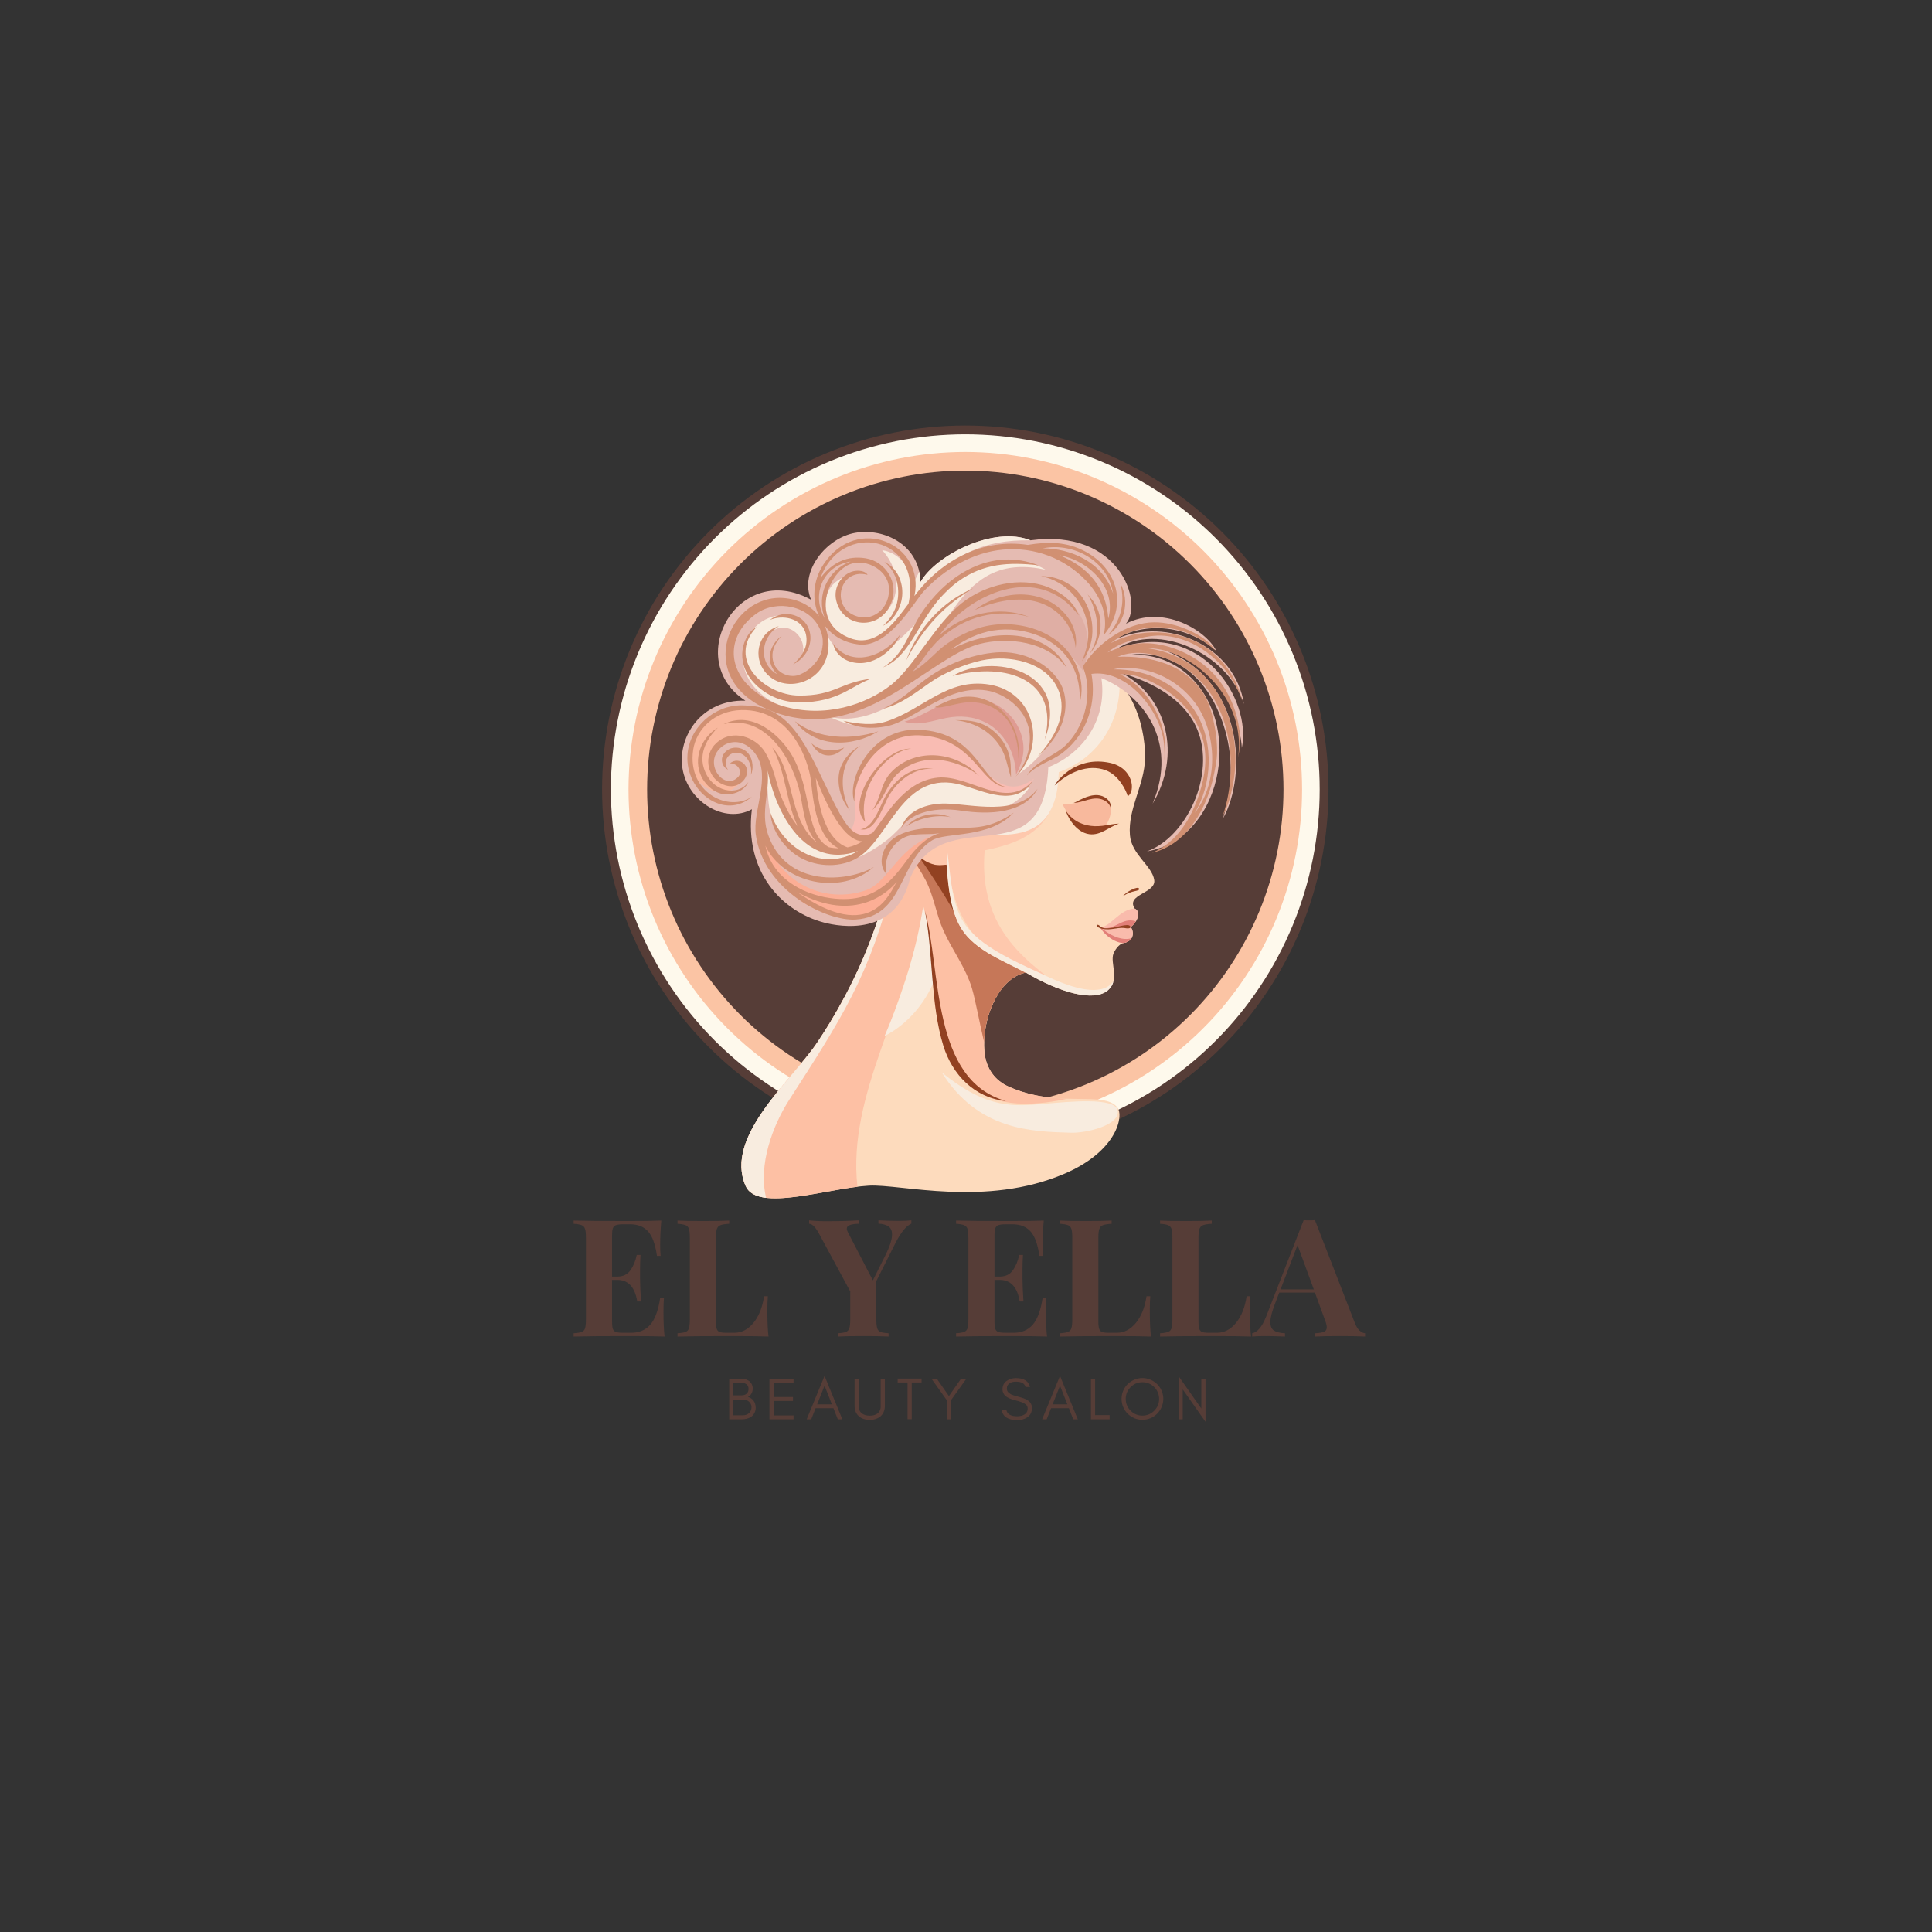 <svg xmlns="http://www.w3.org/2000/svg" xmlns:xlink="http://www.w3.org/1999/xlink" width="500" zoomAndPan="magnify" viewBox="0 0 375 375" height="500" preserveAspectRatio="xMidYMid meet" version="1.0"><rect x="0" y="0" width="375" height="375" fill="#333333" stroke="none"/><defs><g/><clipPath id="e5c82053dc"><path d="M 116.863 82.594 L 257.863 82.594 L 257.863 224 L 116.863 224 Z M 116.863 82.594 " clip-rule="nonzero"/></clipPath><clipPath id="ac4d3cd2cf"><path d="M 143 127 L 225 127 L 225 232.594 L 143 232.594 Z M 143 127 " clip-rule="nonzero"/></clipPath><clipPath id="74012c4419"><path d="M 143 151 L 208 151 L 208 232.594 L 143 232.594 Z M 143 151 " clip-rule="nonzero"/></clipPath><clipPath id="4f3e9cf3d5"><path d="M 143 170 L 174 170 L 174 232.594 L 143 232.594 Z M 143 170 " clip-rule="nonzero"/></clipPath></defs><g clip-path="url(#e5c82053dc)"><path fill="#563d37" d="M 257.863 153.227 C 257.863 154.383 257.832 155.539 257.777 156.691 C 257.719 157.848 257.637 159 257.523 160.148 C 257.41 161.301 257.27 162.445 257.098 163.59 C 256.93 164.734 256.734 165.871 256.508 167.008 C 256.281 168.141 256.031 169.266 255.75 170.391 C 255.469 171.512 255.16 172.625 254.828 173.73 C 254.492 174.836 254.129 175.934 253.742 177.023 C 253.352 178.109 252.938 179.188 252.496 180.258 C 252.055 181.324 251.586 182.379 251.094 183.426 C 250.602 184.473 250.082 185.504 249.539 186.523 C 248.992 187.543 248.426 188.547 247.832 189.539 C 247.238 190.531 246.621 191.508 245.98 192.469 C 245.34 193.43 244.676 194.375 243.988 195.301 C 243.301 196.23 242.59 197.141 241.859 198.035 C 241.129 198.93 240.375 199.805 239.598 200.66 C 238.824 201.516 238.031 202.355 237.215 203.172 C 236.398 203.988 235.562 204.785 234.707 205.562 C 233.852 206.34 232.98 207.094 232.086 207.828 C 231.195 208.559 230.285 209.27 229.359 209.961 C 228.434 210.648 227.488 211.312 226.531 211.957 C 225.57 212.598 224.598 213.215 223.605 213.809 C 222.617 214.406 221.613 214.973 220.598 215.52 C 219.578 216.062 218.547 216.582 217.504 217.078 C 216.461 217.57 215.406 218.039 214.344 218.484 C 213.277 218.926 212.199 219.34 211.113 219.73 C 210.027 220.121 208.934 220.484 207.828 220.816 C 206.723 221.152 205.613 221.461 204.492 221.742 C 203.375 222.023 202.25 222.277 201.117 222.504 C 199.984 222.727 198.848 222.926 197.707 223.094 C 196.566 223.266 195.422 223.406 194.273 223.52 C 193.125 223.633 191.977 223.719 190.824 223.773 C 189.672 223.832 188.516 223.859 187.363 223.859 C 186.211 223.859 185.059 223.832 183.906 223.773 C 182.754 223.719 181.602 223.633 180.453 223.52 C 179.305 223.406 178.16 223.266 177.02 223.094 C 175.879 222.926 174.742 222.727 173.609 222.504 C 172.477 222.277 171.352 222.023 170.234 221.742 C 169.113 221.461 168.004 221.152 166.898 220.816 C 165.797 220.484 164.699 220.121 163.613 219.73 C 162.527 219.34 161.449 218.926 160.387 218.484 C 159.32 218.039 158.266 217.57 157.223 217.078 C 156.18 216.582 155.148 216.062 154.133 215.52 C 153.113 214.973 152.109 214.406 151.121 213.809 C 150.129 213.215 149.156 212.598 148.195 211.957 C 147.238 211.312 146.293 210.648 145.367 209.961 C 144.441 209.27 143.531 208.559 142.641 207.828 C 141.746 207.094 140.875 206.34 140.02 205.562 C 139.164 204.785 138.328 203.988 137.516 203.172 C 136.699 202.355 135.902 201.516 135.129 200.66 C 134.352 199.805 133.598 198.93 132.867 198.035 C 132.137 197.141 131.426 196.23 130.738 195.301 C 130.051 194.375 129.387 193.43 128.746 192.469 C 128.105 191.508 127.488 190.531 126.895 189.539 C 126.301 188.547 125.734 187.543 125.191 186.523 C 124.645 185.504 124.129 184.473 123.633 183.426 C 123.141 182.379 122.672 181.324 122.23 180.258 C 121.789 179.188 121.375 178.109 120.984 177.023 C 120.598 175.934 120.234 174.836 119.902 173.73 C 119.566 172.625 119.258 171.512 118.977 170.391 C 118.699 169.266 118.445 168.141 118.219 167.008 C 117.996 165.871 117.797 164.734 117.629 163.59 C 117.457 162.445 117.316 161.301 117.203 160.148 C 117.09 159 117.008 157.848 116.949 156.691 C 116.895 155.539 116.863 154.383 116.863 153.227 C 116.863 152.07 116.895 150.914 116.949 149.762 C 117.008 148.605 117.09 147.453 117.203 146.305 C 117.316 145.152 117.457 144.004 117.629 142.863 C 117.797 141.719 117.996 140.582 118.219 139.445 C 118.445 138.312 118.699 137.184 118.977 136.062 C 119.258 134.941 119.566 133.828 119.902 132.723 C 120.234 131.617 120.598 130.52 120.984 129.43 C 121.375 128.344 121.789 127.266 122.23 126.195 C 122.672 125.129 123.141 124.07 123.633 123.027 C 124.129 121.98 124.645 120.949 125.191 119.93 C 125.734 118.91 126.301 117.906 126.895 116.914 C 127.488 115.922 128.105 114.945 128.746 113.984 C 129.387 113.023 130.051 112.078 130.738 111.148 C 131.426 110.223 132.137 109.312 132.867 108.418 C 133.598 107.523 134.352 106.648 135.129 105.793 C 135.902 104.934 136.699 104.098 137.516 103.281 C 138.328 102.465 139.164 101.668 140.02 100.891 C 140.875 100.113 141.746 99.359 142.641 98.625 C 143.531 97.895 144.441 97.184 145.367 96.492 C 146.293 95.805 147.238 95.141 148.195 94.496 C 149.156 93.855 150.129 93.238 151.121 92.641 C 152.109 92.047 153.113 91.477 154.133 90.934 C 155.148 90.387 156.18 89.867 157.223 89.375 C 158.266 88.879 159.32 88.41 160.387 87.969 C 161.449 87.527 162.527 87.113 163.613 86.723 C 164.699 86.332 165.797 85.969 166.898 85.633 C 168.004 85.301 169.113 84.992 170.234 84.711 C 171.352 84.43 172.477 84.176 173.609 83.949 C 174.742 83.727 175.879 83.527 177.02 83.359 C 178.16 83.188 179.305 83.047 180.453 82.934 C 181.602 82.82 182.754 82.734 183.906 82.68 C 185.059 82.621 186.211 82.594 187.363 82.594 C 188.516 82.594 189.672 82.621 190.824 82.68 C 191.977 82.734 193.125 82.82 194.273 82.934 C 195.422 83.047 196.566 83.188 197.707 83.359 C 198.848 83.527 199.984 83.727 201.117 83.949 C 202.25 84.176 203.375 84.43 204.492 84.711 C 205.613 84.992 206.723 85.301 207.828 85.633 C 208.934 85.969 210.027 86.332 211.113 86.723 C 212.199 87.113 213.277 87.527 214.344 87.969 C 215.406 88.41 216.461 88.879 217.504 89.375 C 218.547 89.867 219.578 90.387 220.598 90.934 C 221.613 91.477 222.617 92.047 223.605 92.641 C 224.598 93.238 225.57 93.855 226.531 94.496 C 227.488 95.141 228.434 95.805 229.359 96.492 C 230.285 97.184 231.195 97.895 232.086 98.625 C 232.98 99.359 233.852 100.113 234.707 100.891 C 235.562 101.668 236.398 102.465 237.215 103.281 C 238.031 104.098 238.824 104.934 239.598 105.793 C 240.375 106.648 241.129 107.523 241.859 108.418 C 242.59 109.312 243.301 110.223 243.988 111.148 C 244.676 112.078 245.34 113.023 245.98 113.984 C 246.621 114.945 247.238 115.922 247.832 116.914 C 248.426 117.906 248.992 118.91 249.539 119.93 C 250.082 120.949 250.602 121.98 251.094 123.027 C 251.586 124.07 252.055 125.129 252.496 126.195 C 252.938 127.266 253.352 128.344 253.742 129.43 C 254.129 130.52 254.492 131.617 254.828 132.723 C 255.16 133.828 255.469 134.941 255.75 136.062 C 256.031 137.184 256.281 138.312 256.508 139.445 C 256.734 140.582 256.93 141.719 257.098 142.863 C 257.27 144.004 257.41 145.152 257.523 146.305 C 257.637 147.453 257.719 148.605 257.777 149.762 C 257.832 150.914 257.863 152.07 257.863 153.227 Z M 257.863 153.227 " fill-opacity="1" fill-rule="nonzero"/></g><path fill="#fef9ec" d="M 256.152 153.227 C 256.152 154.355 256.125 155.48 256.07 156.609 C 256.016 157.734 255.93 158.859 255.82 159.98 C 255.711 161.105 255.574 162.223 255.406 163.34 C 255.242 164.453 255.051 165.566 254.832 166.672 C 254.609 167.777 254.363 168.879 254.09 169.973 C 253.816 171.066 253.516 172.152 253.191 173.234 C 252.863 174.312 252.512 175.383 252.133 176.445 C 251.75 177.508 251.348 178.559 250.918 179.602 C 250.484 180.645 250.027 181.672 249.547 182.695 C 249.066 183.715 248.559 184.719 248.031 185.715 C 247.5 186.711 246.945 187.691 246.367 188.66 C 245.785 189.625 245.184 190.578 244.559 191.516 C 243.934 192.453 243.285 193.375 242.613 194.281 C 241.945 195.188 241.254 196.078 240.539 196.949 C 239.824 197.82 239.09 198.676 238.332 199.512 C 237.578 200.348 236.801 201.164 236.004 201.961 C 235.207 202.758 234.395 203.535 233.559 204.293 C 232.727 205.051 231.871 205.785 231.004 206.504 C 230.133 207.219 229.246 207.91 228.34 208.582 C 227.438 209.254 226.516 209.906 225.582 210.531 C 224.645 211.156 223.695 211.762 222.727 212.34 C 221.762 212.922 220.785 213.477 219.789 214.008 C 218.797 214.539 217.793 215.047 216.773 215.531 C 215.758 216.012 214.727 216.469 213.688 216.898 C 212.648 217.332 211.598 217.738 210.539 218.117 C 209.477 218.496 208.41 218.852 207.332 219.18 C 206.254 219.508 205.172 219.809 204.078 220.082 C 202.984 220.355 201.887 220.602 200.785 220.82 C 199.68 221.043 198.57 221.234 197.457 221.402 C 196.344 221.566 195.227 221.703 194.105 221.816 C 192.984 221.926 191.863 222.008 190.738 222.062 C 189.613 222.117 188.488 222.145 187.363 222.145 C 186.238 222.145 185.113 222.117 183.988 222.062 C 182.863 222.008 181.742 221.926 180.621 221.816 C 179.5 221.703 178.383 221.566 177.27 221.402 C 176.156 221.234 175.047 221.043 173.945 220.82 C 172.84 220.602 171.742 220.355 170.648 220.082 C 169.559 219.809 168.473 219.508 167.395 219.18 C 166.316 218.852 165.25 218.496 164.188 218.117 C 163.129 217.738 162.078 217.332 161.039 216.898 C 160 216.469 158.969 216.012 157.953 215.531 C 156.934 215.047 155.93 214.539 154.938 214.008 C 153.945 213.477 152.965 212.922 152 212.34 C 151.035 211.762 150.082 211.156 149.148 210.531 C 148.211 209.906 147.289 209.254 146.387 208.582 C 145.48 207.91 144.594 207.219 143.723 206.504 C 142.855 205.785 142.004 205.051 141.168 204.293 C 140.332 203.535 139.52 202.758 138.723 201.961 C 137.926 201.164 137.152 200.348 136.395 199.512 C 135.637 198.676 134.902 197.82 134.188 196.949 C 133.477 196.078 132.781 195.188 132.113 194.281 C 131.441 193.375 130.793 192.453 130.168 191.516 C 129.543 190.578 128.941 189.625 128.363 188.66 C 127.781 187.691 127.227 186.711 126.699 185.715 C 126.168 184.719 125.66 183.715 125.18 182.695 C 124.699 181.672 124.242 180.645 123.812 179.602 C 123.379 178.559 122.977 177.508 122.598 176.445 C 122.215 175.383 121.863 174.312 121.535 173.234 C 121.211 172.152 120.91 171.066 120.637 169.973 C 120.363 168.879 120.117 167.777 119.898 166.672 C 119.676 165.566 119.484 164.453 119.32 163.34 C 119.152 162.223 119.016 161.105 118.906 159.98 C 118.797 158.859 118.715 157.734 118.656 156.609 C 118.602 155.48 118.574 154.355 118.574 153.227 C 118.574 152.098 118.602 150.973 118.656 149.844 C 118.715 148.719 118.797 147.594 118.906 146.473 C 119.016 145.348 119.152 144.23 119.32 143.113 C 119.484 141.996 119.676 140.887 119.898 139.781 C 120.117 138.676 120.363 137.574 120.637 136.48 C 120.91 135.387 121.211 134.301 121.535 133.219 C 121.863 132.141 122.215 131.07 122.598 130.008 C 122.977 128.945 123.379 127.895 123.812 126.852 C 124.242 125.809 124.699 124.777 125.18 123.758 C 125.66 122.738 126.168 121.73 126.699 120.738 C 127.227 119.742 127.781 118.762 128.363 117.793 C 128.941 116.828 129.543 115.875 130.168 114.938 C 130.793 114 131.441 113.078 132.113 112.172 C 132.781 111.266 133.477 110.375 134.188 109.504 C 134.902 108.633 135.637 107.777 136.395 106.941 C 137.152 106.105 137.926 105.289 138.723 104.492 C 139.52 103.695 140.332 102.918 141.168 102.16 C 142.004 101.402 142.855 100.664 143.723 99.949 C 144.594 99.234 145.48 98.539 146.387 97.867 C 147.289 97.195 148.211 96.547 149.148 95.922 C 150.082 95.293 151.035 94.691 152 94.113 C 152.965 93.531 153.945 92.977 154.938 92.445 C 155.93 91.914 156.934 91.406 157.953 90.922 C 158.969 90.441 160 89.984 161.039 89.551 C 162.078 89.121 163.129 88.715 164.188 88.336 C 165.25 87.953 166.316 87.602 167.395 87.273 C 168.473 86.945 169.559 86.645 170.648 86.371 C 171.742 86.098 172.84 85.852 173.945 85.629 C 175.047 85.41 176.156 85.219 177.27 85.051 C 178.383 84.887 179.5 84.75 180.621 84.637 C 181.742 84.527 182.863 84.445 183.988 84.391 C 185.113 84.332 186.238 84.305 187.363 84.305 C 188.488 84.305 189.613 84.332 190.738 84.391 C 191.863 84.445 192.984 84.527 194.105 84.637 C 195.227 84.75 196.344 84.887 197.457 85.051 C 198.57 85.219 199.68 85.41 200.785 85.629 C 201.887 85.852 202.984 86.098 204.078 86.371 C 205.172 86.645 206.254 86.945 207.332 87.273 C 208.41 87.602 209.477 87.953 210.539 88.336 C 211.598 88.715 212.648 89.121 213.688 89.551 C 214.727 89.984 215.758 90.441 216.773 90.922 C 217.793 91.406 218.797 91.914 219.789 92.445 C 220.785 92.977 221.762 93.531 222.727 94.113 C 223.695 94.691 224.645 95.293 225.582 95.922 C 226.516 96.547 227.438 97.195 228.34 97.867 C 229.246 98.539 230.133 99.234 231.004 99.949 C 231.871 100.664 232.727 101.402 233.559 102.16 C 234.395 102.918 235.207 103.695 236.004 104.492 C 236.801 105.289 237.578 106.105 238.332 106.941 C 239.09 107.777 239.824 108.633 240.539 109.504 C 241.254 110.375 241.945 111.266 242.613 112.172 C 243.285 113.078 243.934 114 244.559 114.938 C 245.184 115.875 245.785 116.828 246.367 117.793 C 246.945 118.762 247.5 119.742 248.031 120.738 C 248.559 121.73 249.066 122.738 249.547 123.758 C 250.027 124.777 250.484 125.809 250.918 126.852 C 251.348 127.895 251.75 128.945 252.133 130.008 C 252.512 131.07 252.863 132.141 253.191 133.219 C 253.516 134.301 253.816 135.387 254.09 136.48 C 254.363 137.574 254.609 138.676 254.832 139.781 C 255.051 140.887 255.242 141.996 255.406 143.113 C 255.574 144.23 255.711 145.348 255.82 146.473 C 255.93 147.594 256.016 148.719 256.07 149.844 C 256.125 150.973 256.152 152.098 256.152 153.227 Z M 256.152 153.227 " fill-opacity="1" fill-rule="nonzero"/><path fill="#fbc4a4" d="M 252.734 153.227 C 252.734 154.297 252.707 155.371 252.656 156.441 C 252.602 157.512 252.523 158.578 252.418 159.645 C 252.312 160.711 252.184 161.777 252.027 162.836 C 251.867 163.898 251.688 164.953 251.477 166.004 C 251.27 167.055 251.035 168.102 250.773 169.141 C 250.516 170.18 250.23 171.211 249.918 172.238 C 249.609 173.266 249.273 174.281 248.91 175.289 C 248.551 176.301 248.168 177.301 247.758 178.289 C 247.348 179.281 246.914 180.262 246.457 181.23 C 246 182.199 245.52 183.156 245.016 184.102 C 244.512 185.047 243.984 185.977 243.434 186.898 C 242.883 187.816 242.312 188.723 241.715 189.613 C 241.121 190.504 240.508 191.379 239.867 192.242 C 239.23 193.102 238.574 193.945 237.895 194.777 C 237.215 195.605 236.52 196.414 235.801 197.211 C 235.082 198.004 234.344 198.781 233.586 199.539 C 232.832 200.297 232.055 201.035 231.262 201.754 C 230.469 202.473 229.66 203.176 228.832 203.855 C 228.008 204.535 227.164 205.195 226.305 205.832 C 225.445 206.469 224.57 207.086 223.68 207.684 C 222.793 208.277 221.887 208.852 220.969 209.402 C 220.051 209.953 219.121 210.48 218.18 210.988 C 217.234 211.492 216.281 211.973 215.312 212.434 C 214.344 212.891 213.367 213.324 212.379 213.734 C 211.391 214.145 210.395 214.531 209.387 214.891 C 208.379 215.254 207.363 215.59 206.34 215.902 C 205.316 216.211 204.285 216.496 203.246 216.758 C 202.211 217.02 201.164 217.254 200.117 217.461 C 199.066 217.672 198.012 217.855 196.957 218.012 C 195.898 218.168 194.836 218.301 193.77 218.406 C 192.707 218.512 191.641 218.59 190.57 218.641 C 189.504 218.695 188.434 218.723 187.363 218.723 C 186.293 218.723 185.227 218.695 184.156 218.641 C 183.086 218.59 182.02 218.512 180.957 218.406 C 179.891 218.301 178.832 218.168 177.773 218.012 C 176.715 217.855 175.66 217.672 174.609 217.461 C 173.562 217.254 172.52 217.02 171.48 216.758 C 170.441 216.496 169.41 216.211 168.387 215.902 C 167.363 215.59 166.348 215.254 165.34 214.891 C 164.336 214.531 163.336 214.145 162.348 213.734 C 161.359 213.324 160.383 212.891 159.414 212.434 C 158.449 211.973 157.492 211.492 156.547 210.988 C 155.605 210.48 154.676 209.953 153.758 209.402 C 152.84 208.852 151.938 208.277 151.047 207.684 C 150.156 207.086 149.281 206.469 148.422 205.832 C 147.562 205.195 146.719 204.535 145.895 203.855 C 145.066 203.176 144.258 202.473 143.465 201.754 C 142.672 201.035 141.898 200.297 141.141 199.539 C 140.383 198.781 139.645 198.004 138.93 197.211 C 138.211 196.414 137.512 195.605 136.832 194.777 C 136.152 193.945 135.496 193.102 134.859 192.242 C 134.223 191.379 133.605 190.504 133.012 189.613 C 132.418 188.723 131.844 187.816 131.293 186.898 C 130.746 185.977 130.219 185.047 129.711 184.102 C 129.207 183.156 128.727 182.199 128.27 181.23 C 127.812 180.262 127.379 179.281 126.969 178.289 C 126.562 177.301 126.176 176.301 125.816 175.289 C 125.453 174.281 125.121 173.266 124.809 172.238 C 124.5 171.211 124.215 170.18 123.953 169.141 C 123.691 168.102 123.457 167.055 123.25 166.004 C 123.043 164.953 122.859 163.898 122.703 162.836 C 122.543 161.777 122.414 160.711 122.309 159.645 C 122.203 158.578 122.125 157.512 122.074 156.441 C 122.02 155.371 121.992 154.297 121.992 153.227 C 121.992 152.156 122.02 151.082 122.074 150.012 C 122.125 148.941 122.203 147.875 122.309 146.809 C 122.414 145.738 122.543 144.676 122.703 143.617 C 122.859 142.555 123.043 141.5 123.25 140.449 C 123.457 139.398 123.691 138.352 123.953 137.312 C 124.215 136.273 124.5 135.238 124.809 134.215 C 125.121 133.188 125.453 132.172 125.816 131.16 C 126.176 130.152 126.562 129.152 126.969 128.164 C 127.379 127.172 127.812 126.191 128.27 125.223 C 128.727 124.254 129.207 123.297 129.711 122.352 C 130.219 121.406 130.746 120.477 131.293 119.555 C 131.844 118.637 132.418 117.73 133.012 116.84 C 133.605 115.949 134.223 115.07 134.859 114.211 C 135.496 113.352 136.152 112.504 136.832 111.676 C 137.512 110.848 138.211 110.035 138.93 109.242 C 139.645 108.449 140.383 107.672 141.141 106.914 C 141.898 106.156 142.672 105.418 143.465 104.699 C 144.258 103.977 145.066 103.277 145.895 102.598 C 146.719 101.918 147.562 101.258 148.422 100.621 C 149.281 99.98 150.156 99.363 151.047 98.77 C 151.938 98.176 152.84 97.602 153.758 97.051 C 154.676 96.5 155.605 95.969 156.547 95.465 C 157.492 94.961 158.449 94.477 159.414 94.02 C 160.383 93.562 161.359 93.129 162.348 92.719 C 163.336 92.309 164.336 91.922 165.34 91.559 C 166.348 91.199 167.363 90.863 168.387 90.551 C 169.41 90.242 170.441 89.953 171.48 89.695 C 172.52 89.434 173.562 89.199 174.609 88.992 C 175.66 88.781 176.715 88.598 177.773 88.441 C 178.832 88.285 179.891 88.152 180.957 88.047 C 182.02 87.941 183.086 87.863 184.156 87.812 C 185.227 87.758 186.293 87.73 187.363 87.73 C 188.434 87.73 189.504 87.758 190.57 87.812 C 191.641 87.863 192.707 87.941 193.77 88.047 C 194.836 88.152 195.898 88.285 196.957 88.441 C 198.012 88.598 199.066 88.781 200.117 88.992 C 201.164 89.199 202.211 89.434 203.246 89.695 C 204.285 89.953 205.316 90.242 206.34 90.551 C 207.363 90.863 208.379 91.199 209.387 91.559 C 210.395 91.922 211.391 92.309 212.379 92.719 C 213.367 93.129 214.344 93.562 215.312 94.02 C 216.281 94.477 217.234 94.961 218.18 95.465 C 219.121 95.969 220.051 96.5 220.969 97.051 C 221.887 97.602 222.793 98.176 223.68 98.77 C 224.57 99.363 225.445 99.98 226.305 100.621 C 227.164 101.258 228.008 101.918 228.832 102.598 C 229.66 103.277 230.469 103.977 231.262 104.699 C 232.055 105.418 232.832 106.156 233.586 106.914 C 234.344 107.672 235.082 108.449 235.801 109.242 C 236.52 110.035 237.215 110.848 237.895 111.676 C 238.574 112.504 239.23 113.352 239.867 114.211 C 240.508 115.07 241.121 115.949 241.715 116.84 C 242.312 117.73 242.883 118.637 243.434 119.555 C 243.984 120.477 244.512 121.406 245.016 122.352 C 245.52 123.297 246 124.254 246.457 125.223 C 246.914 126.191 247.348 127.172 247.758 128.164 C 248.168 129.152 248.551 130.152 248.91 131.16 C 249.273 132.172 249.609 133.188 249.918 134.215 C 250.23 135.238 250.516 136.273 250.773 137.312 C 251.035 138.352 251.27 139.398 251.477 140.449 C 251.688 141.5 251.867 142.555 252.027 143.617 C 252.184 144.676 252.312 145.738 252.418 146.809 C 252.523 147.875 252.602 148.941 252.656 150.012 C 252.707 151.082 252.734 152.156 252.734 153.227 Z M 252.734 153.227 " fill-opacity="1" fill-rule="nonzero"/><path fill="#563d37" d="M 249.125 153.227 C 249.125 155.254 249.023 157.273 248.828 159.293 C 248.629 161.309 248.332 163.309 247.938 165.297 C 247.543 167.285 247.051 169.25 246.465 171.188 C 245.879 173.129 245.195 175.035 244.422 176.906 C 243.648 178.777 242.785 180.609 241.832 182.395 C 240.879 184.184 239.84 185.918 238.715 187.605 C 237.59 189.289 236.387 190.914 235.105 192.48 C 233.82 194.047 232.465 195.547 231.035 196.98 C 229.605 198.414 228.105 199.773 226.543 201.059 C 224.98 202.344 223.359 203.551 221.676 204.676 C 219.992 205.801 218.262 206.844 216.477 207.797 C 214.691 208.754 212.867 209.617 211 210.395 C 209.129 211.168 207.227 211.852 205.293 212.441 C 203.355 213.027 201.395 213.52 199.414 213.914 C 197.43 214.312 195.43 214.609 193.418 214.805 C 191.402 215.004 189.387 215.105 187.363 215.105 C 185.34 215.105 183.324 215.004 181.309 214.805 C 179.297 214.609 177.297 214.312 175.316 213.914 C 173.332 213.52 171.371 213.027 169.438 212.441 C 167.5 211.852 165.598 211.168 163.73 210.395 C 161.859 209.617 160.035 208.754 158.25 207.797 C 156.465 206.844 154.734 205.801 153.051 204.676 C 151.371 203.551 149.746 202.344 148.184 201.059 C 146.621 199.773 145.121 198.414 143.691 196.98 C 142.262 195.547 140.906 194.047 139.621 192.48 C 138.34 190.914 137.137 189.289 136.012 187.605 C 134.887 185.918 133.852 184.184 132.895 182.395 C 131.941 180.609 131.078 178.777 130.305 176.906 C 129.531 175.035 128.852 173.129 128.262 171.188 C 127.676 169.25 127.184 167.285 126.789 165.297 C 126.395 163.309 126.098 161.309 125.902 159.293 C 125.703 157.273 125.605 155.254 125.605 153.227 C 125.605 151.199 125.703 149.18 125.902 147.16 C 126.098 145.145 126.395 143.141 126.789 141.156 C 127.184 139.168 127.676 137.203 128.262 135.266 C 128.852 133.324 129.531 131.418 130.305 129.547 C 131.078 127.676 131.941 125.844 132.895 124.059 C 133.852 122.27 134.887 120.535 136.012 118.848 C 137.137 117.164 138.34 115.539 139.621 113.973 C 140.906 112.406 142.262 110.906 143.691 109.473 C 145.121 108.039 146.621 106.68 148.184 105.395 C 149.746 104.109 151.371 102.902 153.051 101.777 C 154.734 100.652 156.465 99.609 158.25 98.656 C 160.035 97.699 161.859 96.832 163.73 96.059 C 165.598 95.281 167.5 94.602 169.438 94.012 C 171.371 93.426 173.332 92.934 175.316 92.539 C 177.297 92.141 179.297 91.844 181.309 91.645 C 183.324 91.449 185.34 91.348 187.363 91.348 C 189.387 91.348 191.402 91.449 193.418 91.645 C 195.43 91.844 197.43 92.141 199.414 92.539 C 201.395 92.934 203.355 93.426 205.293 94.012 C 207.227 94.602 209.129 95.281 211 96.059 C 212.867 96.832 214.691 97.699 216.477 98.656 C 218.262 99.609 219.992 100.652 221.676 101.777 C 223.359 102.902 224.98 104.109 226.543 105.395 C 228.105 106.68 229.605 108.039 231.035 109.473 C 232.465 110.906 233.82 112.406 235.105 113.973 C 236.387 115.539 237.59 117.164 238.715 118.848 C 239.84 120.535 240.879 122.27 241.832 124.059 C 242.785 125.844 243.648 127.676 244.422 129.547 C 245.195 131.418 245.879 133.324 246.465 135.266 C 247.051 137.203 247.543 139.168 247.938 141.156 C 248.332 143.141 248.629 145.145 248.828 147.16 C 249.023 149.18 249.125 151.199 249.125 153.227 Z M 249.125 153.227 " fill-opacity="1" fill-rule="nonzero"/><g clip-path="url(#ac4d3cd2cf)"><path fill="#fddbbd" d="M 144.734 230.191 C 147.035 235.395 160.656 230.59 168.648 230.133 C 174.781 229.777 191.309 234.398 206.652 227.801 C 216.84 223.426 218.145 216.582 216.895 214.973 C 214.242 211.562 205.488 215.27 195.746 210.898 C 193.234 209.77 191.426 207.574 191.082 204.203 C 190.465 198.102 193.633 189.875 199.125 188.773 C 205.629 192.637 212.383 194.582 215.094 192.172 C 217.402 190.117 215.422 186.895 216.125 185.086 C 216.348 184.508 217.152 183.238 218.027 183.066 C 220.641 182.559 219.844 180.141 219.426 179.977 C 221.5 178.23 221.008 176.605 220.273 176.391 C 218.398 173.586 224.418 173.41 224.035 170.809 C 223.629 168.031 219.613 165.875 219.316 162.09 C 218.906 156.879 222.168 152.359 222.25 147.18 C 222.359 140.047 219.074 130.336 210.055 127.633 C 199.895 124.59 186.48 144.789 173.758 151.484 C 175.887 172.918 164.977 192.941 158.582 202.422 C 153.605 209.801 140.512 220.629 144.734 230.191 Z M 144.734 230.191 " fill-opacity="1" fill-rule="evenodd"/></g><path fill="#fec8ad" d="M 205.219 147.66 C 201.562 145.676 187.805 151.316 183.816 151.934 C 183.562 154.715 177.047 160.504 177.602 163.609 C 178.473 168.504 182.41 167.957 183.934 168 C 184.797 173.73 186.391 179.152 190.504 182.977 C 193.902 186.133 198.988 187.574 203.156 189.477 C 197.461 185.133 189.949 178.457 191.125 165.051 C 197.121 163.801 206.602 161.469 205.219 147.66 Z M 205.219 147.66 " fill-opacity="1" fill-rule="evenodd"/><g clip-path="url(#74012c4419)"><path fill="#fdc0a4" d="M 177.996 166.43 C 185.215 183.148 194.898 190.98 193.516 193.293 C 191.633 196.453 190.727 200.684 191.082 204.203 C 191.426 207.574 193.234 209.77 195.746 210.898 C 199.84 212.734 203.758 213.145 207.121 213.258 C 205.141 213.695 193.613 216.379 188.191 210.355 C 182.684 204.23 181.535 197.848 181.086 190.152 C 180.836 185.82 180.68 180.59 179.164 176.504 C 176.309 195.359 164.41 212.309 166.43 230.344 C 158.355 231.355 146.832 234.938 144.734 230.191 C 140.512 220.629 153.605 209.801 158.582 202.422 C 164.973 192.949 175.871 172.945 173.766 151.527 L 173.812 151.457 C 178.363 149.051 173.449 170.602 177.996 166.43 Z M 177.996 166.43 " fill-opacity="1" fill-rule="evenodd"/></g><g clip-path="url(#4f3e9cf3d5)"><path fill="#f8ecdf" d="M 171.105 176.195 C 171.91 174.406 172.68 172.605 173.41 170.793 C 168.957 189.316 163.109 198.027 153.199 213.457 C 149.941 218.531 147.133 226.129 148.707 232.496 C 146.785 232.266 145.352 231.59 144.734 230.191 C 140.512 220.629 153.605 209.801 158.582 202.422 C 162.391 196.777 167.801 187.395 171.105 176.195 Z M 171.105 176.195 " fill-opacity="1" fill-rule="evenodd"/></g><path fill="#f8ecdf" d="M 179.199 175.828 C 177.934 184.305 175.145 193.102 171.695 201.09 C 176.172 198.797 179.602 194.711 181.461 190.07 C 181.344 186.766 180.461 180.52 179.199 175.828 Z M 179.199 175.828 " fill-opacity="1" fill-rule="evenodd"/><path fill="#f9bbac" d="M 220.254 176.363 C 217.289 176.383 215.195 180.391 213.453 179.871 C 214.727 182.098 217.281 183.324 218.434 182.965 C 218.449 182.961 218.465 182.953 218.484 182.949 C 220.543 182.262 219.816 180.129 219.426 179.977 C 221.5 178.23 221.008 176.605 220.273 176.391 C 220.27 176.383 220.262 176.375 220.254 176.363 Z M 220.254 176.363 " fill-opacity="1" fill-rule="evenodd"/><path fill="#e27f78" d="M 213.477 179.875 C 214.266 180.301 215.086 180.191 215.918 179.883 C 217 179.477 217.906 178.77 219.098 178.664 C 219.539 178.625 220.031 178.664 220.453 178.84 C 220.223 179.203 219.887 179.586 219.426 179.977 C 219.43 179.977 219.43 179.977 219.434 179.98 C 219.113 179.969 218.785 179.922 218.48 179.914 C 217.562 179.895 216.672 180.113 215.766 180.238 C 214.992 180.348 214.207 180.348 213.539 179.93 C 214.844 181.07 216.562 182.156 218.32 182.25 C 218.738 182.273 219.207 182.246 219.625 182.109 C 219.418 182.453 219.059 182.758 218.484 182.949 C 218.465 182.953 218.449 182.961 218.434 182.965 C 217.281 183.324 214.727 182.098 213.453 179.871 C 213.461 179.871 213.469 179.875 213.477 179.875 Z M 213.477 179.875 " fill-opacity="1" fill-rule="evenodd"/><path fill="#c67758" d="M 191.012 202.273 C 191.137 196.516 194.172 189.812 199.07 188.785 C 194.824 186.527 189.367 184.477 186.746 180.469 C 184.449 176.953 184.051 171.906 183.723 167.836 C 182.727 167.953 182.133 168.043 181.133 167.773 C 177.824 166.891 176.008 163.332 176.16 160.117 C 175.02 164.418 177.992 167.598 179.668 170.844 C 181.281 173.961 181.707 177.492 183.141 180.668 C 184.871 184.496 187.445 187.789 188.668 191.875 C 189.324 194.07 190.203 198.906 191.012 202.273 Z M 191.012 202.273 " fill-opacity="1" fill-rule="evenodd"/><path fill="#924121" d="M 177.988 165.723 C 180.504 169.316 182.953 173.125 185.09 176.789 C 184.207 173.887 183.949 170.629 183.723 167.836 C 182.727 167.953 182.133 168.043 181.133 167.773 C 179.852 167.434 178.797 166.688 177.988 165.723 Z M 177.988 165.723 " fill-opacity="1" fill-rule="evenodd"/><path fill="#f8ecdf" d="M 179.32 162.434 C 179.082 159.387 179.875 156.27 180.828 153.406 C 185.672 138.871 200.605 126.344 216.191 126.012 C 219.488 135.945 215.434 146.285 205.504 149.871 C 205.43 151.621 205.289 153.391 204.793 155.082 C 201.348 166.738 187.617 159.578 179.32 162.434 Z M 179.32 162.434 " fill-opacity="1" fill-rule="evenodd"/><path fill="#f8b99d" d="M 213.984 161.016 C 215.742 159.34 216.805 155.055 213.352 154.688 C 210.895 154.43 208.852 156.484 206.223 156.043 C 207.512 158.961 210.434 161.828 213.984 161.016 Z M 213.984 161.016 " fill-opacity="1" fill-rule="evenodd"/><path fill="#924121" d="M 204.688 152.477 C 205.449 151.09 209.148 146.719 215.43 148.066 C 219.996 149.043 220.453 153.629 218.898 154.551 C 218.605 153.457 217.172 150.477 214.645 149.516 C 211.113 148.176 207.23 150.027 204.688 152.477 Z M 204.688 152.477 " fill-opacity="1" fill-rule="evenodd"/><path fill="#924121" d="M 217.91 174.02 C 218.465 173.141 220.891 171.891 221.094 172.488 C 221.297 173.082 219.605 172.715 217.91 174.02 Z M 217.91 174.02 " fill-opacity="1" fill-rule="evenodd"/><path fill="#924121" d="M 218.281 180.133 C 218.551 180.184 219.105 180.273 219.352 180.098 C 219.492 180 219.43 179.824 219.324 179.723 C 219.164 179.574 218.918 179.551 218.711 179.559 C 217.352 179.625 216.012 180.293 214.469 180.184 C 214.145 180.156 213.738 179.992 213.574 179.816 C 213.289 179.52 213 179.402 212.879 179.578 C 212.703 179.82 213.73 180.621 215.859 180.324 C 216.641 180.215 217.492 180.031 218.281 180.133 Z M 218.281 180.133 " fill-opacity="1" fill-rule="evenodd"/><path fill="#924121" d="M 217.188 159.871 C 215.207 160.5 213.715 162.172 211.484 161.926 C 211.125 161.883 210.773 161.789 210.441 161.648 C 209.973 161.453 209.555 161.172 209.164 160.848 C 208.672 160.445 208.266 159.949 207.902 159.426 C 207.445 158.77 207.082 158.035 206.824 157.277 C 207.211 157.855 207.641 158.395 208.184 158.832 C 209.852 160.184 211.859 160.535 213.945 160.293 C 215.035 160.164 216.09 159.879 217.188 159.871 Z M 217.188 159.871 " fill-opacity="1" fill-rule="evenodd"/><path fill="#924121" d="M 208.398 155.855 C 209.184 155.578 211.055 154.223 213.031 154.328 C 214.348 154.398 215.793 155.41 215.594 156.84 C 215.484 156.457 215.297 156.109 215.008 155.832 C 214.785 155.617 214.543 155.441 214.262 155.312 C 212.25 154.371 210.402 155.77 208.398 155.855 Z M 208.398 155.855 " fill-opacity="1" fill-rule="evenodd"/><path fill="#924121" d="M 195.238 213.703 C 189.168 213.082 184.836 208.613 183.094 202.949 C 180.602 194.848 181.145 185.238 179.535 176.77 C 182.699 188.156 180.672 209.605 195.238 213.703 Z M 195.238 213.703 " fill-opacity="1" fill-rule="evenodd"/><path fill="#e5bbb2" d="M 176.652 170.473 C 173.934 181.859 163.051 179.887 159.934 179.07 C 151.793 176.93 144.43 169.27 145.938 157.074 C 140.691 159.973 133.496 155.656 132.461 149.109 C 131.504 143.02 136.102 135.762 144.672 135.996 C 132.43 128.043 143.289 108.633 157.434 116.41 C 155.078 110.934 160.41 104.387 166 103.418 C 171.605 102.445 178.504 105.742 178.664 112.973 C 181.66 107.707 192.973 102 200.008 104.871 C 217.391 102.5 221.98 117.082 218.543 121.059 C 225.578 117.402 233.922 122.113 236.086 126.324 C 229.812 120.789 221.445 121.008 216.629 124.035 C 226.609 119.605 239.73 125.441 241.449 136.652 C 238.277 126.641 224.621 120.789 216.898 125.883 C 233.137 120.02 243.023 135.777 241.039 145.168 C 240.906 141.418 237.898 129.191 226.59 126.453 C 241.148 132.266 242.164 150.293 237.391 158.855 C 239.98 150.766 238.891 143.793 236.617 138.395 C 231.766 126.848 222.293 126.402 219.07 127.176 C 222.48 126.832 226.086 127.734 228.984 129.73 C 241.848 138.586 237.934 162.641 222.625 165.254 C 230.23 162.543 236.098 150.395 232.355 141.504 C 229.887 135.652 223.59 132.387 217.742 130.66 C 226.617 135.336 229.336 146.598 223.719 156 C 228.824 143.801 221.688 134.785 213.781 131.621 C 214.887 138.973 210.848 145.957 203.473 148.914 C 202.555 170.98 183.18 154.957 176.652 170.473 Z M 176.652 170.473 " fill-opacity="1" fill-rule="evenodd"/><path fill="#dfaea4" d="M 175.141 132.039 C 179.648 130.395 182.547 126.066 186.664 123.73 C 195.207 118.883 204.988 122.328 210.145 130.168 C 214.457 119.082 204.484 111.285 193.91 114.457 C 184.77 117.195 181.262 125.699 175.141 132.039 Z M 175.141 132.039 " fill-opacity="1" fill-rule="evenodd"/><path fill="#f8ecdf" d="M 178.43 110.965 C 178.566 111.594 178.648 112.266 178.664 112.973 C 181.66 107.707 192.973 102 200.008 104.871 C 190.859 104.715 185.43 107.695 180.125 113.184 C 176.91 116.508 173.59 123.188 168.883 124.328 C 160.781 126.289 156.434 114.004 164.609 111.777 C 163.871 112.602 163.254 113.523 162.918 114.586 C 161.918 117.754 165.004 121.09 168.301 120.578 C 174.641 119.594 175.691 111.48 171.215 106.777 C 174.883 107.355 176.828 110.625 177.23 113.41 C 177.578 112.648 177.977 111.781 178.43 110.965 Z M 178.43 110.965 " fill-opacity="1" fill-rule="evenodd"/><path fill="#f8ecdf" d="M 197.812 150.133 C 204.738 145.254 210.113 136.098 203.16 130.094 C 201.176 128.379 197.906 127.285 195.301 127.129 C 182.359 126.348 173.102 142.324 160.734 139.047 C 165.168 141.016 168.09 141.68 172.832 140.219 C 178.527 138.457 183.617 133.578 189.809 133.477 C 200.426 133.305 202.395 144.242 197.812 150.133 Z M 197.812 150.133 " fill-opacity="1" fill-rule="evenodd"/><path fill="#f8ecdf" d="M 155.816 126.895 C 156.652 123.133 152.203 119.961 149.227 123.086 C 146.066 126.402 147.641 130.5 152.773 131.652 C 157.188 132.645 159.543 127.336 160.387 123.086 C 168.008 136.672 177.32 119.781 186.895 111.91 C 190.793 108.703 198.395 107.73 202.93 110.582 C 186.895 107.059 184.613 122.078 176.02 130.672 C 161.27 145.418 141.652 136.566 144.449 125.418 C 145.391 121.66 149.473 118.297 154.191 119.781 C 157.945 120.961 157.25 125.5 155.816 126.895 Z M 155.816 126.895 " fill-opacity="1" fill-rule="evenodd"/><path fill="#f9bcb3" d="M 164.824 161.605 C 169.598 164.238 171.641 159.234 174.102 156.086 C 175.656 154.094 177.781 152.512 180.223 151.805 C 187.367 149.738 194.957 158.328 200.77 151.082 C 194.523 155.812 190.91 148.828 186.637 145.184 C 183.516 142.52 179.418 141.684 175.445 142.52 C 170.324 143.594 166.523 148.137 166.004 153.293 C 165.734 155.941 166.68 159.371 164.824 161.605 Z M 164.824 161.605 " fill-opacity="1" fill-rule="evenodd"/><path fill="#f9b89e" d="M 169.383 162.473 C 164.848 163.809 161.922 158.051 160.406 154.309 C 157.188 146.367 153.914 138.98 146.059 137.426 C 139.141 136.051 131.895 142.941 134.594 150 C 135.836 153.242 140.863 155.598 143.859 151.672 C 138.059 153.75 134.926 145.164 142.141 143.395 C 144.605 142.789 147.684 144.742 149.566 150.215 C 151.02 154.438 152.48 158.914 155.762 162.07 C 159.602 165.762 165.441 166.562 169.383 162.473 Z M 169.383 162.473 " fill-opacity="1" fill-rule="evenodd"/><path fill="#f8ecdf" d="M 199.953 152.66 C 194.039 160.922 187.871 154.645 180.352 156.605 C 177.035 157.473 174.77 161.027 172.23 162.996 C 161.531 171.305 153.812 167.211 150.25 159.953 C 148.355 156.086 149.559 150.82 148.039 147.156 C 151.266 153.086 152.121 163.332 162.031 165.172 C 170.41 166.723 172.621 153.668 180.664 151.629 C 187.125 149.988 193.715 157.117 199.871 152.723 " fill-opacity="1" fill-rule="evenodd"/><path fill="#fcae95" d="M 182.723 161.793 C 174.203 163.648 172.844 171.23 167.93 172.848 C 160.086 175.426 151.961 171.5 149.043 163.922 C 147.879 160.898 147.734 158.918 148.004 154.883 C 145.234 162.609 151.094 179.043 167.426 177.926 C 174.68 177.43 174.953 164.477 182.723 161.793 Z M 182.723 161.793 " fill-opacity="1" fill-rule="evenodd"/><path fill="#df9b92" d="M 175.566 140.074 C 178.297 140.973 181.004 139.875 183.691 139.355 C 186.402 138.832 188.98 139.039 191.473 140.324 C 192.465 140.836 193.309 141.527 194.062 142.348 C 194.949 143.316 195.699 144.449 196.199 145.668 C 196.832 147.203 197.141 148.707 197.215 150.363 C 198.066 148.703 198.754 146.82 198.652 144.922 C 198.34 139.203 193.059 135.145 187.566 135.445 C 183.305 135.676 179.586 138.934 175.566 140.074 Z M 175.566 140.074 " fill-opacity="1" fill-rule="evenodd"/><path fill="#d19072" d="M 162.762 164.652 C 158.023 162.359 157.762 153.809 157.316 150.953 C 156.859 148.066 153.867 137.629 143.918 137.824 C 138.734 137.926 135.102 141.559 134.535 145.609 C 133.379 153.887 141.477 157.754 145.965 154.613 C 140.629 159.34 132.98 153.672 133.438 146.523 C 133.781 141.188 138.641 136.859 143.984 136.906 C 150.75 136.969 154.215 139.953 158.789 149.453 C 162.285 156.707 164.027 160.551 166.035 161.645 C 167.375 162.375 168.52 162.125 169.375 161.648 C 171.578 159.055 175.227 151.555 182.055 150.934 C 188.328 150.359 195.266 157.449 200.473 151.535 C 197.223 156.746 191.133 153.66 186.805 152.402 C 174.973 148.965 172.695 163.324 165.996 166.762 C 162.477 168.566 157.914 168.18 154.766 166.129 C 152.367 164.566 149.77 161.465 149.543 157.77 C 152.301 165.328 159.973 169.148 166.531 165.191 C 156.25 168.812 150.68 157.941 148.977 149.559 C 149.461 153.66 147.57 157.59 149.059 161.938 C 152.625 172.367 164.562 171.23 169.621 168.281 C 163.156 173.957 152.039 171.449 148.559 164.156 C 149.82 170.156 155.34 173.488 161.129 174.32 C 171.426 175.805 174.512 168.48 177.438 165.191 C 178.746 163.719 180.453 162.254 182.391 161.707 C 180.418 162.109 178.191 161.672 176.254 162.27 C 173.352 163.168 171.281 166.633 172.105 169.707 C 170.289 167.82 171.168 164.52 173.289 162.852 C 176.414 160.387 182.098 160.641 184.797 160.66 C 189.219 160.695 192.203 160.871 196.766 157.738 C 191.98 162.863 183.66 161.434 180.922 163.109 C 174.504 167.047 175.578 177.863 166.105 178.484 C 160.402 178.855 148.238 172.863 146.707 162.059 C 146.043 157.375 149.695 150.809 146.727 146.469 C 144.652 143.434 141.664 143.582 139.965 145.047 C 136.348 148.164 140.613 153.715 143.309 150.766 C 144.16 149.836 143.309 148.168 141.68 148.16 C 143.5 146.672 145.789 148.73 144.766 150.801 C 144.129 152.086 142.367 153.363 139.93 152.07 C 137.23 150.641 136.496 146.551 139.039 144.227 C 142.223 141.312 146.676 143.141 148.414 145.863 C 150.07 148.457 150.77 152.41 151.57 154.477 C 152.527 156.941 153.637 158.879 154.832 160.371 C 154.309 159.316 153.891 158.125 153.531 156.875 C 152.406 152.957 151.863 148.473 149.898 145.082 C 152.734 148.043 153.156 153.039 154.652 157.48 C 155.48 159.945 156.758 162.246 158.602 163.551 L 158.602 163.547 C 156.203 161.164 155.93 156.977 155.34 154.191 C 153.941 147.57 148.75 138.492 140.457 140.566 C 146.113 137.734 151.566 142.871 153.758 146.676 C 157.582 153.312 156.285 161.09 160.246 164.031 C 160.469 164.199 160.668 164.332 160.859 164.441 C 161.5 164.586 162.137 164.652 162.762 164.652 Z M 174.078 171.141 C 173.355 172.012 171.371 174.086 168.137 175.152 C 164.902 176.219 160.418 176.281 154.699 173.133 C 169.352 183.449 172.777 173.066 174.078 171.141 Z M 199.32 150.551 C 201.234 148.355 203.973 147.828 206.117 146.211 C 211.371 142.258 212.809 135.961 211.848 130.801 C 218.301 129.906 224.16 136.773 225.59 142.457 C 225.996 144.074 226.082 145.82 226.02 147.477 C 227.145 141.453 223.117 133.391 217.418 130.906 C 220.207 130.648 223.199 132.031 225.512 133.438 C 229.262 135.719 232.363 139.273 233.496 143.594 C 234.41 147.066 233.875 150.715 232.777 154.074 C 231.211 158.859 228.461 163.496 223.637 165.527 C 230.523 163.887 234.398 156.629 235.656 150.195 C 235.914 148.887 236.203 147.559 236.23 146.219 C 236.27 144.465 236.102 142.727 235.77 141.008 C 235.34 138.789 234.797 136.547 233.578 134.609 C 229.98 128.914 223.246 127.25 216.949 127.48 C 220.512 125.941 224.812 126.949 228.141 128.598 C 238.75 133.859 240.824 147.977 237.348 158.332 C 238.398 156.426 238.895 154.422 239.316 152.297 C 240.77 144.965 238.973 136.496 233.605 131.09 C 230.715 128.18 226.762 126.352 222.723 125.824 C 225.703 125.801 228.523 126.934 231.02 128.492 C 237.262 132.391 241.387 139.484 240.316 146.984 C 241.617 141.332 239.281 134.508 235.203 130.422 C 232.031 127.234 227.379 125.082 222.863 124.852 C 220.137 124.715 217.43 125.5 214.984 126.648 C 216.473 125.344 218.43 124.602 220.316 124.105 C 222.203 123.609 224.113 123.219 226.078 123.402 C 233.004 124.047 238.977 129.555 241.117 136.055 C 240.145 131.867 237.727 128.168 234.145 125.715 C 228.797 122.047 221.191 121.758 215.559 124.867 C 221.605 120.035 230.344 121.051 235.879 126.254 C 234.68 124.301 232.434 123.047 230.395 122.176 C 228.387 121.32 226.219 120.773 224.023 120.789 C 218.621 120.82 212.984 124.809 210.148 129.414 C 211.754 132.887 211.602 139.691 207.027 144.465 C 204.984 146.602 200.883 147.777 199.32 150.551 Z M 167.41 163.316 C 164.645 163.156 161.758 159.613 158.348 150.973 C 159.141 161.293 162.484 163.809 164.508 164.477 C 165.566 164.258 166.547 163.852 167.41 163.316 Z M 167.016 160.965 C 167.93 160.852 168.695 160.207 169.242 159.508 C 170.391 158.055 170.969 156.145 171.887 154.543 C 174.133 150.633 177.547 148.574 181.129 149.246 C 176.996 148.879 173.246 152.332 171.801 155.977 C 171.641 156.379 171.426 156.758 171.238 157.148 C 171.086 157.465 170.938 157.785 170.773 158.102 C 170.09 159.41 168.797 161.418 167.016 160.965 Z M 174.887 160.785 C 176.289 158.348 180.367 156.402 186.672 157.359 C 191.949 158.164 198.789 157.949 201.406 153.086 C 197.281 158.52 188.68 156.066 183.535 155.969 C 180.07 155.906 176.035 157.184 174.887 160.785 Z M 175.922 160.391 C 177.156 159.602 178.582 159.012 180.059 158.695 C 181.535 158.375 183.062 158.32 184.508 158.605 C 181.48 157.434 178.195 158.039 175.922 160.391 Z M 167.93 159.523 C 163.977 155.531 171.312 145.023 176.895 145.312 C 174.977 145.465 173.004 146.762 171.574 148.211 C 168.711 151.113 166.973 155.254 167.93 159.523 Z M 216.133 129.914 C 218.75 129.211 226.055 129.418 231.367 135.664 C 236.191 141.336 236.789 151.672 231.875 157.809 C 235.324 152.172 235.512 144.266 232.438 138.848 C 229.152 133.051 222.973 129.855 216.133 129.914 Z M 164.93 157.281 C 163.086 155.172 162.195 151.656 163.137 149.027 C 163.805 147.156 165.301 145.621 167.031 144.703 C 162.977 147.621 162.781 153.133 164.93 157.281 Z M 169.312 157.246 C 170.98 155.004 170.902 152.25 172.758 150.133 C 177.16 145.113 185.453 145.551 190.059 150.645 C 188.824 149.367 180.586 144.488 174.324 150.098 C 172.191 152.004 171.66 155.18 169.312 157.246 Z M 165.844 155.617 C 165.59 151.117 169.957 142.426 178.391 142.723 C 189.152 143.102 190.328 152.609 195.316 152.762 C 190.285 151.848 189.828 142.117 178.301 141.641 C 168.68 141.242 164.289 151.816 165.844 155.617 Z M 145.266 151.777 C 144.473 153.676 141.781 154.602 139.809 154.008 C 138.117 153.5 136.727 152.023 136.082 150.617 C 134.574 147.324 135.977 143.242 139.34 141.234 C 138.125 142.395 135.453 145.492 136.629 149.145 C 138.141 153.848 143.258 154.664 145.266 151.777 Z M 185.418 139.781 C 189.207 140.18 192.75 142.148 194.531 145.625 C 195.395 147.305 195.629 149.164 196.234 150.93 C 196.184 149.324 196.273 147.805 195.785 146.246 C 194.973 143.668 192.938 141.414 190.41 140.445 C 188.879 139.859 187.051 139.75 185.418 139.781 Z M 163.699 139.914 C 166.195 141.371 169.344 141.527 172.172 140.949 C 177.574 139.844 184.273 132.363 192.184 134.156 C 194.707 134.727 199.051 137.227 199.781 141.902 C 200.148 144.258 199.684 147.473 197.129 150.758 C 203.32 144.641 200.754 134.328 192.066 132.883 C 183.887 131.52 179.227 137.664 172.109 140.012 C 169.434 140.895 166.402 140.508 163.699 139.914 Z M 145.73 150.398 C 146.316 149.344 146.141 147.445 145.34 146.371 C 144.227 144.871 141.754 144.566 140.516 146.273 C 139.754 147.316 140.148 148.902 141.324 149.395 C 140.363 148.34 140.941 146.555 142.309 146.188 C 144.641 145.562 146.188 148.383 145.73 150.398 Z M 181.406 137.285 C 182.301 137.445 183.266 137.184 184.129 136.996 C 185.59 136.68 187.016 136.285 188.523 136.305 C 189.406 136.316 190.297 136.426 191.141 136.695 C 191.863 136.922 192.574 137.246 193.219 137.648 C 196.516 139.688 197.695 143.574 197.66 147.273 C 198.434 141.879 194.77 135.883 188.98 135.273 C 186.176 134.977 183.82 135.988 181.406 137.285 Z M 171.453 137.527 C 174.852 136.805 178.371 133.965 180.66 132.387 C 183.324 130.551 187.379 128.852 190.562 128.18 C 195.934 127.051 202.836 128.488 205.223 133.477 C 205.828 134.746 208 139.656 201.387 146.84 C 207.777 141.305 207.359 135.625 205.949 132.891 C 203.84 128.789 198.527 126.215 193.363 126.633 C 189.133 126.973 184.645 128.523 180.852 131.027 C 180.508 131.254 180.168 131.492 179.828 131.738 C 177.07 133.738 174.547 136.195 171.453 137.527 Z M 163.871 145.086 C 162.844 146.289 161.262 147.004 159.699 146.422 C 159.391 146.309 159.102 146.137 158.84 145.941 C 158.266 145.504 157.828 144.895 157.504 144.254 C 159.168 145.832 161.824 146.012 163.871 145.086 Z M 170.492 141.949 C 167.938 143.535 164.852 144.332 161.918 144.09 C 158.988 143.848 156.215 142.559 154.293 139.977 C 158.832 143.574 165.168 143.633 170.492 141.949 Z M 184.887 131.211 C 190.082 129.828 195.297 129.988 198.844 131.957 C 202.387 133.926 204.262 137.703 202.77 143.559 C 207.938 130.047 192.492 126.609 184.887 131.211 Z M 158.98 119.605 C 157.574 116.547 157.73 112.727 159.867 109.5 C 166.348 99.711 179.668 105.602 177.488 115.688 C 182.945 108.426 191.008 104.477 199.488 105.762 C 203.375 105.113 207.008 105.109 210.617 107.031 C 216.988 110.422 218.973 117.672 214.199 123.316 C 215.215 119.391 213.535 115.551 210.82 112.723 C 206.598 108.32 200.812 106.145 194.723 106.676 C 188.84 107.191 183.297 110.445 179.328 114.73 C 177.441 116.766 172.594 125.672 166.82 125.098 C 163.879 124.805 161.57 123.395 160.062 121.41 C 160.688 122.82 160.945 124.414 160.766 126.062 C 160.008 133.016 151.25 135.074 148.016 129.711 C 146.297 126.859 147.34 122.605 151.18 121.547 C 148.102 123.383 147.418 127.273 149.359 129.641 C 149.809 130.188 150.32 130.59 150.863 130.875 C 149.867 129.945 149.273 128.609 149.43 127.164 C 149.594 125.66 150.527 124.27 151.734 123.402 C 150.82 124.398 150.012 125.594 149.938 126.996 C 149.77 130.078 152.516 131.633 154.773 131.102 C 158.098 130.039 160.949 126.156 159.156 122.109 C 157.109 117.496 150.727 116.367 146.902 119.043 C 141.137 123.074 140.895 129.75 146.422 134.102 C 148.07 135.395 149.828 136.426 151.848 137.023 C 160.031 139.461 168.125 136.824 173.117 132.816 C 177.453 129.332 181.473 121.195 186.684 117.062 C 191.285 113.418 198 111.887 203.312 113.922 C 205.883 114.906 208.496 116.781 209.367 119.457 C 201.523 108.949 188.039 115.309 182.309 123.324 C 187.004 119.152 193.742 117.41 199.715 119.727 C 193.371 118.039 187.27 119.668 182.395 124.035 C 181.523 124.816 180.797 125.719 180.082 126.625 C 179.172 127.922 178.219 129.172 177.16 130.352 C 178.961 129.453 181.168 127.188 182.078 126.348 C 184.223 124.363 187.309 122.691 190.125 121.848 C 197.027 119.781 206.383 122.297 209.152 129.766 C 210.047 132.176 210.168 134.191 209.547 136.605 C 209.707 133.859 209.328 131.41 208.012 128.961 C 204.973 123.305 197.523 121.18 191.621 122.609 C 188.793 123.297 186.441 124.711 184.656 126.027 C 185.012 125.848 185.371 125.676 185.73 125.508 C 193.766 121.773 203.52 122.488 207.098 129.727 C 203.473 124.512 195.691 123.535 190.066 125.004 C 180.055 127.621 166.766 145.25 149.121 137.75 C 134.547 131.559 141.492 115.129 152.25 116.082 C 155.141 116.34 157.48 117.676 158.98 119.605 Z M 169.137 131.727 C 165.277 133.043 162.828 136.312 155.199 136.336 C 150.688 136.352 147.305 133.941 145.641 131.688 C 142.43 127.332 144.781 122.66 146.852 121.707 C 140.977 127.969 148.328 134.957 155.066 135.008 C 162.07 135.059 162.949 132.484 169.137 131.727 Z M 171.387 129.547 C 177.688 126.973 178.434 118.27 185.977 112.852 C 190.848 109.348 195.863 109.07 201.562 109.727 C 192.555 106.207 184 111.316 178.891 118.953 C 176.281 122.852 175.578 126.945 171.387 129.547 Z M 149.43 120.336 C 151.898 119.281 155.418 119.949 156.324 122.738 C 156.496 123.27 156.562 123.824 156.543 124.383 C 156.477 126.242 155.273 127.777 153.93 128.953 C 154.82 128.523 155.57 127.926 156.172 127.137 C 156.652 126.504 157.004 125.77 157.176 124.992 C 157.32 124.352 157.359 123.691 157.25 123.039 C 156.609 119.242 152.223 118.062 149.43 120.336 Z M 174.703 123.176 C 173.953 125.328 170.281 129.34 165.863 128.621 C 163.77 128.281 162.102 126.895 161.715 124.965 C 165.348 129.836 171.758 127.262 174.703 123.176 Z M 202.086 111.844 C 203.871 111.738 207.309 112.484 209.531 115.211 C 212.547 118.91 213.008 124.602 210.016 128.336 C 210.832 126.32 211.406 124.246 211.191 122.047 C 210.699 116.984 207 112.793 202.086 111.844 Z M 175.875 128.223 C 177.305 125.34 179.418 122.309 181.617 119.953 C 183.852 117.562 186.156 115.859 188.941 114.176 C 182.797 116.781 178.156 121.961 175.875 128.223 Z M 211.113 115.363 C 212.637 117.984 213.418 121.223 212.68 124.215 C 212.441 125.18 212.012 126.043 211.527 126.902 C 213.566 124.48 214.215 121.195 213.031 118.207 C 212.578 117.07 211.902 116.281 211.113 115.363 Z M 189.207 118.402 C 194.258 114.5 202.359 113.957 206.832 119.277 C 208.875 121.707 209.031 124.266 208.781 125.738 C 208.621 123.805 207.73 121.535 206.129 119.789 C 201.672 114.941 194.617 115.996 189.207 118.402 Z M 176.34 117.18 C 174.316 119.824 170.441 125.855 165.129 123.91 C 157.258 121.031 160.395 112.02 164.34 109.812 C 167.512 108.043 172.184 110.367 172.523 113.891 C 172.898 117.805 169.785 120.375 166.855 119.762 C 160.926 118.516 162.742 110.055 168.398 111.574 C 167.918 110.766 166.613 110.672 165.695 110.863 C 163.562 111.316 161.617 113.855 162.332 116.656 C 163.664 121.879 170.691 122.492 172.93 117.152 C 174.602 113.16 171.934 108.992 168.043 108.363 C 164.578 107.805 161.637 109.043 159.262 112.176 C 163.348 100.918 179.164 104.02 176.34 117.18 Z M 217.465 113.215 C 217.973 115.23 217.969 117.062 217.543 118.727 C 217.117 120.391 216.266 121.887 215.074 123.242 C 218.234 121.203 219.387 116.832 217.465 113.215 Z M 171.656 109.066 C 174.137 110.207 175.336 112.965 175.117 115.609 C 174.91 118.129 173.387 120.508 171.383 121.465 C 172.535 120.426 173.48 119.078 173.953 117.594 C 174.887 114.684 174.168 110.984 171.656 109.066 Z M 205.68 107.793 C 208.363 108.23 211.156 109.766 213.059 111.957 C 214.965 114.148 215.98 116.996 215.121 120.062 C 214.703 114.055 211.172 110.02 205.68 107.793 Z M 160.09 119.98 C 158.781 117.844 158.641 115.309 159.527 113.203 C 160.414 111.098 162.324 109.418 165.121 108.988 C 160.758 110.551 158.355 115.449 160.09 119.98 Z M 202.391 106.434 C 205.379 105.812 208.57 106.438 211.125 108.004 C 213.68 109.57 215.602 112.078 216.059 115.227 C 214.059 109.039 207.703 106.414 202.391 106.434 Z M 202.391 106.434 " fill-opacity="1" fill-rule="evenodd"/><path fill="#f8ecdf" d="M 182.789 208.141 C 189.867 219.445 200.27 219.633 207.836 219.859 C 211 219.953 217.371 218.363 216.965 215.586 C 216.574 212.914 207.547 213.84 202.855 214.234 C 196.824 214.742 191.648 215.367 182.789 208.141 Z M 182.789 208.141 " fill-opacity="1" fill-rule="evenodd"/><path fill="#f8ecdf" d="M 183.738 168.035 C 184.062 172.07 184.488 177.012 186.746 180.469 C 189.367 184.477 194.824 186.527 199.07 188.785 C 199.086 188.781 199.105 188.777 199.125 188.773 C 205.629 192.637 212.383 194.582 215.094 192.172 C 215.664 191.664 215.973 191.086 216.125 190.473 C 213.727 193.762 207.641 191.426 204.605 190.129 C 203.727 189.758 202.871 189.344 202.004 188.941 C 197.316 186.77 190.113 183.68 187.184 179.242 C 184.543 175.238 184.559 169.797 183.82 164.926 C 183.766 165.875 183.734 166.926 183.738 168.035 Z M 198.137 189.059 L 198.117 189.062 L 198.082 189.078 C 198.102 189.07 198.117 189.062 198.137 189.059 Z M 198.176 189.043 L 198.152 189.051 L 198.191 189.035 Z M 198.238 189.02 L 198.215 189.027 Z M 198.297 189 L 198.273 189.008 Z M 198.336 188.988 L 198.328 188.988 L 198.34 188.984 L 198.348 188.98 Z M 198.398 188.965 L 198.383 188.973 L 198.395 188.969 Z M 198.457 188.945 L 198.441 188.953 Z M 198.512 188.93 L 198.5 188.934 L 198.504 188.934 Z M 198.562 188.914 L 198.555 188.918 L 198.559 188.914 Z M 198.621 188.898 L 198.609 188.902 L 198.617 188.898 Z M 198.68 188.879 L 198.668 188.883 L 198.672 188.883 Z M 198.73 188.867 L 198.727 188.867 Z M 198.789 188.852 L 198.781 188.855 L 198.785 188.852 Z M 198.844 188.836 L 198.836 188.84 L 198.844 188.84 Z M 198.902 188.824 L 198.898 188.824 Z M 199.016 188.797 L 199.012 188.797 Z M 199.047 188.793 L 199.035 188.793 Z M 199.047 188.793 " fill-opacity="1" fill-rule="evenodd"/><g fill="#563d37" fill-opacity="1"><g transform="translate(140.666, 275.488)"><g><path d="M 6.016 -2.191 C 6.016 -2.746 5.879 -3.223 5.609 -3.594 C 5.332 -3.965 4.961 -4.219 4.508 -4.348 C 4.777 -4.465 5.008 -4.672 5.184 -4.984 C 5.262 -5.125 5.32 -5.262 5.367 -5.414 C 5.414 -5.562 5.438 -5.773 5.438 -6.039 C 5.438 -6.293 5.367 -6.562 5.25 -6.816 C 4.902 -7.523 4.148 -7.883 3.004 -7.883 L 0.871 -7.883 L 0.871 0 L 3.281 0 C 4.082 0 4.719 -0.176 5.203 -0.543 C 5.449 -0.73 5.645 -0.973 5.797 -1.273 C 5.934 -1.566 6.016 -1.867 6.016 -2.191 Z M 4.625 -5.91 C 4.625 -5.484 4.496 -5.172 4.242 -4.961 C 3.988 -4.754 3.652 -4.648 3.234 -4.648 L 1.68 -4.648 L 1.68 -7.105 L 3.004 -7.105 C 4.082 -7.105 4.625 -6.699 4.625 -5.91 Z M 5.203 -2.352 C 5.203 -1.879 5.043 -1.496 4.719 -1.207 C 4.406 -0.914 4 -0.777 3.512 -0.777 L 1.68 -0.777 L 1.68 -3.836 L 3.641 -3.836 C 4.047 -3.836 4.406 -3.699 4.719 -3.418 C 4.855 -3.293 4.973 -3.141 5.066 -2.969 C 5.16 -2.781 5.203 -2.586 5.203 -2.352 Z M 5.203 -2.352 "/></g></g></g><g fill="#563d37" fill-opacity="1"><g transform="translate(148.478, 275.488)"><g><path d="M 5.551 0 L 5.551 -0.754 L 1.68 -0.754 L 1.68 -3.559 L 5.438 -3.559 L 5.438 -4.324 L 1.68 -4.324 L 1.68 -7.129 L 5.551 -7.129 L 5.551 -7.883 L 0.871 -7.883 L 0.871 0 Z M 5.551 0 "/></g></g></g><g fill="#563d37" fill-opacity="1"><g transform="translate(156.463, 275.488)"><g><path d="M 2.145 -2.898 L 3.582 -6.527 L 5.008 -2.898 Z M 7.035 0 L 3.582 -8.426 L 0.117 0 L 0.996 0 L 1.844 -2.145 L 5.309 -2.145 L 6.156 0 Z M 7.035 0 "/></g></g></g><g fill="#563d37" fill-opacity="1"><g transform="translate(165.179, 275.488)"><g><path d="M 6.574 -2.609 L 6.574 -7.883 L 5.762 -7.883 L 5.762 -2.492 C 5.762 -2.168 5.703 -1.902 5.586 -1.68 C 5.25 -1.031 4.602 -0.707 3.641 -0.707 C 3.016 -0.707 2.516 -0.848 2.145 -1.125 C 1.715 -1.438 1.508 -1.891 1.508 -2.492 L 1.508 -7.883 L 0.695 -7.883 L 0.695 -2.609 C 0.695 -1.75 0.973 -1.078 1.531 -0.59 C 2.051 -0.129 2.758 0.105 3.641 0.105 C 4.508 0.105 5.203 -0.129 5.738 -0.59 C 6.293 -1.078 6.574 -1.75 6.574 -2.609 Z M 6.574 -2.609 "/></g></g></g><g fill="#563d37" fill-opacity="1"><g transform="translate(174.011, 275.488)"><g><path d="M 0.23 -7.152 L 2.145 -7.152 L 2.145 -0.023 L 2.957 -0.023 L 2.957 -7.152 L 4.867 -7.152 L 4.867 -7.906 L 0.23 -7.906 Z M 0.23 -7.152 "/></g></g></g><g fill="#563d37" fill-opacity="1"><g transform="translate(180.675, 275.488)"><g><path d="M 3.918 -3.711 L 6.898 -7.883 L 5.867 -7.883 L 3.512 -4.508 L 1.16 -7.883 L 0.117 -7.883 L 3.105 -3.699 L 3.105 0 L 3.918 0 Z M 3.918 -3.711 "/></g></g></g><g fill="#563d37" fill-opacity="1"><g transform="translate(189.252, 275.488)"><g/></g></g><g fill="#563d37" fill-opacity="1"><g transform="translate(193.946, 275.488)"><g><path d="M 3.047 -3.711 C 4.07 -3.465 4.766 -3.199 5.137 -2.898 C 5.391 -2.688 5.52 -2.422 5.52 -2.098 C 5.52 -1.773 5.449 -1.508 5.309 -1.32 C 4.961 -0.836 4.336 -0.59 3.453 -0.59 C 2.227 -0.59 1.531 -1.008 1.379 -1.844 L 0.43 -1.844 C 0.707 -0.512 1.715 0.152 3.453 0.152 C 4.23 0.152 4.879 -0.012 5.402 -0.359 C 6.027 -0.766 6.352 -1.367 6.352 -2.156 C 6.352 -2.805 6.098 -3.305 5.586 -3.652 C 5.227 -3.906 4.648 -4.137 3.848 -4.348 C 3.039 -4.555 2.516 -4.73 2.273 -4.855 C 1.738 -5.125 1.473 -5.496 1.484 -5.98 C 1.484 -6.238 1.531 -6.457 1.645 -6.617 C 1.949 -7.07 2.48 -7.305 3.246 -7.305 C 4.324 -7.305 4.938 -6.957 5.102 -6.281 L 5.98 -6.281 C 5.691 -7.418 4.777 -8 3.246 -8 C 2.551 -8 1.938 -7.812 1.426 -7.441 C 0.902 -7.07 0.637 -6.527 0.637 -5.785 C 0.637 -4.777 1.449 -4.082 3.047 -3.711 Z M 3.047 -3.711 "/></g></g></g><g fill="#563d37" fill-opacity="1"><g transform="translate(202.163, 275.488)"><g><path d="M 2.145 -2.898 L 3.582 -6.527 L 5.008 -2.898 Z M 7.035 0 L 3.582 -8.426 L 0.117 0 L 0.996 0 L 1.844 -2.145 L 5.309 -2.145 L 6.156 0 Z M 7.035 0 "/></g></g></g><g fill="#563d37" fill-opacity="1"><g transform="translate(210.879, 275.488)"><g><path d="M 1.68 -0.812 L 1.68 -7.883 L 0.871 -7.883 L 0.871 0 L 4.496 0 L 4.496 -0.812 Z M 1.68 -0.812 "/></g></g></g><g fill="#563d37" fill-opacity="1"><g transform="translate(217.172, 275.488)"><g><path d="M 7.812 -3.965 C 7.812 -3.059 7.488 -2.297 6.863 -1.668 C 6.227 -1.031 5.461 -0.719 4.566 -0.719 C 3.676 -0.719 2.91 -1.031 2.285 -1.668 C 1.645 -2.297 1.332 -3.059 1.332 -3.965 C 1.332 -4.844 1.645 -5.609 2.285 -6.25 C 2.91 -6.875 3.676 -7.199 4.566 -7.199 C 5.461 -7.199 6.227 -6.875 6.863 -6.25 C 7.488 -5.609 7.812 -4.844 7.812 -3.965 Z M 8.625 -3.965 C 8.625 -4.52 8.508 -5.043 8.301 -5.539 C 8.09 -6.027 7.801 -6.457 7.43 -6.828 C 7.059 -7.188 6.629 -7.477 6.145 -7.684 C 5.645 -7.895 5.125 -8.012 4.566 -8.012 C 4.012 -8.012 3.477 -7.895 2.992 -7.684 C 2.504 -7.477 2.074 -7.188 1.703 -6.828 C 1.332 -6.457 1.043 -6.027 0.836 -5.539 C 0.625 -5.043 0.523 -4.52 0.523 -3.965 C 0.523 -3.406 0.625 -2.875 0.836 -2.387 C 1.043 -1.891 1.332 -1.461 1.703 -1.09 C 2.074 -0.719 2.504 -0.43 2.992 -0.219 C 3.477 -0.012 4.012 0.094 4.566 0.094 C 5.125 0.094 5.645 -0.012 6.145 -0.219 C 6.629 -0.43 7.059 -0.719 7.43 -1.09 C 7.801 -1.461 8.09 -1.891 8.301 -2.387 C 8.508 -2.875 8.625 -3.406 8.625 -3.965 Z M 8.625 -3.965 "/></g></g></g><g fill="#563d37" fill-opacity="1"><g transform="translate(227.882, 275.488)"><g><path d="M 1.68 -5.809 L 6.109 0.488 L 6.109 -7.883 L 5.297 -7.883 L 5.297 -2.086 L 0.871 -8.383 L 0.871 0 L 1.68 0 Z M 1.68 -5.809 "/></g></g></g><g fill="#563d37" fill-opacity="1"><g transform="translate(110.264, 259.426)"><g><path d="M 18.516 -4.828 C 18.516 -2.879 18.586 -1.27 18.734 0 C 17.297 -0.062 14.867 -0.094 11.453 -0.094 C 6.828 -0.094 3.367 -0.062 1.078 0 L 1.078 -0.641 C 1.773 -0.68 2.289 -0.766 2.625 -0.891 C 2.957 -1.016 3.18 -1.254 3.297 -1.609 C 3.41 -1.973 3.469 -2.562 3.469 -3.375 L 3.469 -19.156 C 3.469 -19.957 3.41 -20.535 3.297 -20.891 C 3.18 -21.254 2.957 -21.5 2.625 -21.625 C 2.289 -21.758 1.773 -21.848 1.078 -21.891 L 1.078 -22.516 C 3.367 -22.453 6.828 -22.422 11.453 -22.422 C 14.566 -22.422 16.781 -22.453 18.094 -22.516 C 17.945 -20.754 17.875 -19.188 17.875 -17.812 C 17.875 -16.883 17.906 -16.164 17.969 -15.656 L 17.25 -15.656 C 16.926 -17.926 16.348 -19.516 15.516 -20.422 C 14.691 -21.336 13.531 -21.797 12.031 -21.797 L 10.719 -21.797 C 10.062 -21.797 9.582 -21.738 9.281 -21.625 C 8.988 -21.52 8.789 -21.312 8.688 -21 C 8.582 -20.695 8.531 -20.207 8.531 -19.531 L 8.531 -11.641 L 9.547 -11.641 C 10.672 -11.641 11.523 -12.051 12.109 -12.875 C 12.691 -13.707 13.098 -14.695 13.328 -15.844 L 14.062 -15.844 C 14 -14.945 13.969 -13.953 13.969 -12.859 L 13.969 -11.328 C 13.969 -10.242 14.031 -8.738 14.156 -6.812 L 13.422 -6.812 C 12.973 -9.602 11.68 -11 9.547 -11 L 8.531 -11 L 8.531 -2.984 C 8.531 -2.305 8.582 -1.812 8.688 -1.5 C 8.789 -1.195 8.988 -0.992 9.281 -0.891 C 9.582 -0.785 10.062 -0.734 10.719 -0.734 L 12.281 -0.734 C 13.781 -0.734 14.992 -1.242 15.922 -2.266 C 16.848 -3.297 17.5 -5.039 17.875 -7.5 L 18.609 -7.5 C 18.547 -6.801 18.516 -5.91 18.516 -4.828 Z M 18.516 -4.828 "/></g></g></g><g fill="#563d37" fill-opacity="1"><g transform="translate(130.428, 259.426)"><g><path d="M 11.109 -21.891 C 10.336 -21.848 9.773 -21.758 9.422 -21.625 C 9.078 -21.5 8.844 -21.254 8.719 -20.891 C 8.594 -20.535 8.531 -19.957 8.531 -19.156 L 8.531 -2.984 C 8.531 -2.305 8.582 -1.812 8.688 -1.5 C 8.789 -1.195 8.973 -0.992 9.234 -0.891 C 9.504 -0.785 9.938 -0.734 10.531 -0.734 L 12.094 -0.734 C 13.531 -0.734 14.773 -1.379 15.828 -2.672 C 16.879 -3.961 17.562 -5.68 17.875 -7.828 L 18.609 -7.828 C 18.547 -7.109 18.516 -6.176 18.516 -5.031 C 18.516 -2.988 18.586 -1.312 18.734 0 C 17.297 -0.062 14.867 -0.094 11.453 -0.094 C 6.828 -0.094 3.367 -0.062 1.078 0 L 1.078 -0.641 C 1.773 -0.68 2.289 -0.766 2.625 -0.891 C 2.957 -1.016 3.18 -1.254 3.297 -1.609 C 3.41 -1.973 3.469 -2.562 3.469 -3.375 L 3.469 -19.156 C 3.469 -19.957 3.41 -20.535 3.297 -20.891 C 3.18 -21.254 2.957 -21.5 2.625 -21.625 C 2.289 -21.758 1.773 -21.848 1.078 -21.891 L 1.078 -22.516 C 2.16 -22.453 3.836 -22.422 6.109 -22.422 C 8.273 -22.422 9.941 -22.453 11.109 -22.516 Z M 11.109 -21.891 "/></g></g></g><g fill="#563d37" fill-opacity="1"><g transform="translate(149.861, 259.426)"><g/></g></g><g fill="#563d37" fill-opacity="1"><g transform="translate(157.271, 259.426)"><g><path d="M 17.203 -22.453 C 18.18 -22.453 18.988 -22.488 19.625 -22.562 L 19.625 -21.922 C 18.656 -21.516 17.641 -20.285 16.578 -18.234 L 12.828 -10.781 L 12.828 -3.375 C 12.828 -2.562 12.883 -1.973 13 -1.609 C 13.113 -1.254 13.328 -1.016 13.641 -0.891 C 13.961 -0.766 14.484 -0.68 15.203 -0.641 L 15.203 0 C 14.055 -0.062 12.426 -0.094 10.312 -0.094 C 8.039 -0.094 6.395 -0.062 5.375 0 L 5.375 -0.641 C 6.07 -0.68 6.582 -0.766 6.906 -0.891 C 7.238 -1.016 7.461 -1.254 7.578 -1.609 C 7.703 -1.973 7.766 -2.562 7.766 -3.375 L 7.766 -8.75 L 1.625 -20.109 C 0.969 -21.297 0.352 -21.891 -0.219 -21.891 L -0.219 -22.562 C 0.707 -22.445 1.957 -22.391 3.531 -22.391 C 5.5 -22.391 7.492 -22.445 9.516 -22.562 L 9.516 -21.891 C 8.773 -21.891 8.188 -21.816 7.75 -21.672 C 7.312 -21.535 7.094 -21.289 7.094 -20.938 C 7.094 -20.738 7.164 -20.504 7.312 -20.234 L 12.156 -10.906 L 14.641 -15.875 C 15.461 -17.551 15.875 -18.863 15.875 -19.812 C 15.875 -20.539 15.645 -21.062 15.188 -21.375 C 14.727 -21.695 14.078 -21.879 13.234 -21.922 L 13.234 -22.562 C 14.672 -22.488 15.992 -22.453 17.203 -22.453 Z M 17.203 -22.453 "/></g></g></g><g fill="#563d37" fill-opacity="1"><g transform="translate(177.086, 259.426)"><g/></g></g><g fill="#563d37" fill-opacity="1"><g transform="translate(184.496, 259.426)"><g><path d="M 18.516 -4.828 C 18.516 -2.879 18.586 -1.27 18.734 0 C 17.297 -0.062 14.867 -0.094 11.453 -0.094 C 6.828 -0.094 3.367 -0.062 1.078 0 L 1.078 -0.641 C 1.773 -0.68 2.289 -0.766 2.625 -0.891 C 2.957 -1.016 3.18 -1.254 3.297 -1.609 C 3.41 -1.973 3.469 -2.562 3.469 -3.375 L 3.469 -19.156 C 3.469 -19.957 3.41 -20.535 3.297 -20.891 C 3.18 -21.254 2.957 -21.5 2.625 -21.625 C 2.289 -21.758 1.773 -21.848 1.078 -21.891 L 1.078 -22.516 C 3.367 -22.453 6.828 -22.422 11.453 -22.422 C 14.566 -22.422 16.781 -22.453 18.094 -22.516 C 17.945 -20.754 17.875 -19.188 17.875 -17.812 C 17.875 -16.883 17.906 -16.164 17.969 -15.656 L 17.25 -15.656 C 16.926 -17.926 16.348 -19.516 15.516 -20.422 C 14.691 -21.336 13.531 -21.797 12.031 -21.797 L 10.719 -21.797 C 10.062 -21.797 9.582 -21.738 9.281 -21.625 C 8.988 -21.52 8.789 -21.312 8.688 -21 C 8.582 -20.695 8.531 -20.207 8.531 -19.531 L 8.531 -11.641 L 9.547 -11.641 C 10.672 -11.641 11.523 -12.051 12.109 -12.875 C 12.691 -13.707 13.098 -14.695 13.328 -15.844 L 14.062 -15.844 C 14 -14.945 13.969 -13.953 13.969 -12.859 L 13.969 -11.328 C 13.969 -10.242 14.031 -8.738 14.156 -6.812 L 13.422 -6.812 C 12.973 -9.602 11.68 -11 9.547 -11 L 8.531 -11 L 8.531 -2.984 C 8.531 -2.305 8.582 -1.812 8.688 -1.5 C 8.789 -1.195 8.988 -0.992 9.281 -0.891 C 9.582 -0.785 10.062 -0.734 10.719 -0.734 L 12.281 -0.734 C 13.781 -0.734 14.992 -1.242 15.922 -2.266 C 16.848 -3.297 17.5 -5.039 17.875 -7.5 L 18.609 -7.5 C 18.547 -6.801 18.516 -5.91 18.516 -4.828 Z M 18.516 -4.828 "/></g></g></g><g fill="#563d37" fill-opacity="1"><g transform="translate(204.66, 259.426)"><g><path d="M 11.109 -21.891 C 10.336 -21.848 9.773 -21.758 9.422 -21.625 C 9.078 -21.5 8.844 -21.254 8.719 -20.891 C 8.594 -20.535 8.531 -19.957 8.531 -19.156 L 8.531 -2.984 C 8.531 -2.305 8.582 -1.812 8.688 -1.5 C 8.789 -1.195 8.973 -0.992 9.234 -0.891 C 9.504 -0.785 9.938 -0.734 10.531 -0.734 L 12.094 -0.734 C 13.531 -0.734 14.773 -1.379 15.828 -2.672 C 16.879 -3.961 17.562 -5.68 17.875 -7.828 L 18.609 -7.828 C 18.547 -7.109 18.516 -6.176 18.516 -5.031 C 18.516 -2.988 18.586 -1.312 18.734 0 C 17.297 -0.062 14.867 -0.094 11.453 -0.094 C 6.828 -0.094 3.367 -0.062 1.078 0 L 1.078 -0.641 C 1.773 -0.68 2.289 -0.766 2.625 -0.891 C 2.957 -1.016 3.18 -1.254 3.297 -1.609 C 3.41 -1.973 3.469 -2.562 3.469 -3.375 L 3.469 -19.156 C 3.469 -19.957 3.41 -20.535 3.297 -20.891 C 3.18 -21.254 2.957 -21.5 2.625 -21.625 C 2.289 -21.758 1.773 -21.848 1.078 -21.891 L 1.078 -22.516 C 2.16 -22.453 3.836 -22.422 6.109 -22.422 C 8.273 -22.422 9.941 -22.453 11.109 -22.516 Z M 11.109 -21.891 "/></g></g></g><g fill="#563d37" fill-opacity="1"><g transform="translate(224.093, 259.426)"><g><path d="M 11.109 -21.891 C 10.336 -21.848 9.773 -21.758 9.422 -21.625 C 9.078 -21.5 8.844 -21.254 8.719 -20.891 C 8.594 -20.535 8.531 -19.957 8.531 -19.156 L 8.531 -2.984 C 8.531 -2.305 8.582 -1.812 8.688 -1.5 C 8.789 -1.195 8.973 -0.992 9.234 -0.891 C 9.504 -0.785 9.938 -0.734 10.531 -0.734 L 12.094 -0.734 C 13.531 -0.734 14.773 -1.379 15.828 -2.672 C 16.879 -3.961 17.562 -5.68 17.875 -7.828 L 18.609 -7.828 C 18.547 -7.109 18.516 -6.176 18.516 -5.031 C 18.516 -2.988 18.586 -1.312 18.734 0 C 17.297 -0.062 14.867 -0.094 11.453 -0.094 C 6.828 -0.094 3.367 -0.062 1.078 0 L 1.078 -0.641 C 1.773 -0.68 2.289 -0.766 2.625 -0.891 C 2.957 -1.016 3.18 -1.254 3.297 -1.609 C 3.41 -1.973 3.469 -2.562 3.469 -3.375 L 3.469 -19.156 C 3.469 -19.957 3.41 -20.535 3.297 -20.891 C 3.18 -21.254 2.957 -21.5 2.625 -21.625 C 2.289 -21.758 1.773 -21.848 1.078 -21.891 L 1.078 -22.516 C 2.16 -22.453 3.836 -22.422 6.109 -22.422 C 8.273 -22.422 9.941 -22.453 11.109 -22.516 Z M 11.109 -21.891 "/></g></g></g><g fill="#563d37" fill-opacity="1"><g transform="translate(243.526, 259.426)"><g><path d="M 19.438 -2.672 C 19.707 -1.973 20.023 -1.461 20.391 -1.141 C 20.754 -0.828 21.102 -0.66 21.438 -0.641 L 21.438 0 C 20.164 -0.062 18.555 -0.094 16.609 -0.094 C 14.441 -0.094 12.828 -0.062 11.766 0 L 11.766 -0.641 C 12.578 -0.68 13.148 -0.781 13.484 -0.938 C 13.828 -1.094 14 -1.375 14 -1.781 C 14 -2.164 13.867 -2.676 13.609 -3.312 L 11.703 -8.531 L 4.766 -8.531 L 3.938 -6.328 C 3.344 -4.805 3.047 -3.629 3.047 -2.797 C 3.047 -2.016 3.285 -1.469 3.766 -1.156 C 4.242 -0.852 4.953 -0.68 5.891 -0.641 L 5.891 0 C 4.441 -0.062 3.125 -0.094 1.938 -0.094 C 0.969 -0.094 0.16 -0.062 -0.484 0 L -0.484 -0.641 C 0.555 -0.828 1.473 -1.938 2.266 -3.969 L 9.516 -22.594 C 9.742 -22.57 10.113 -22.562 10.625 -22.562 C 11.133 -22.562 11.492 -22.57 11.703 -22.594 Z M 11.484 -9.156 L 8.328 -17.75 L 5.031 -9.156 Z M 11.484 -9.156 "/></g></g></g></svg>